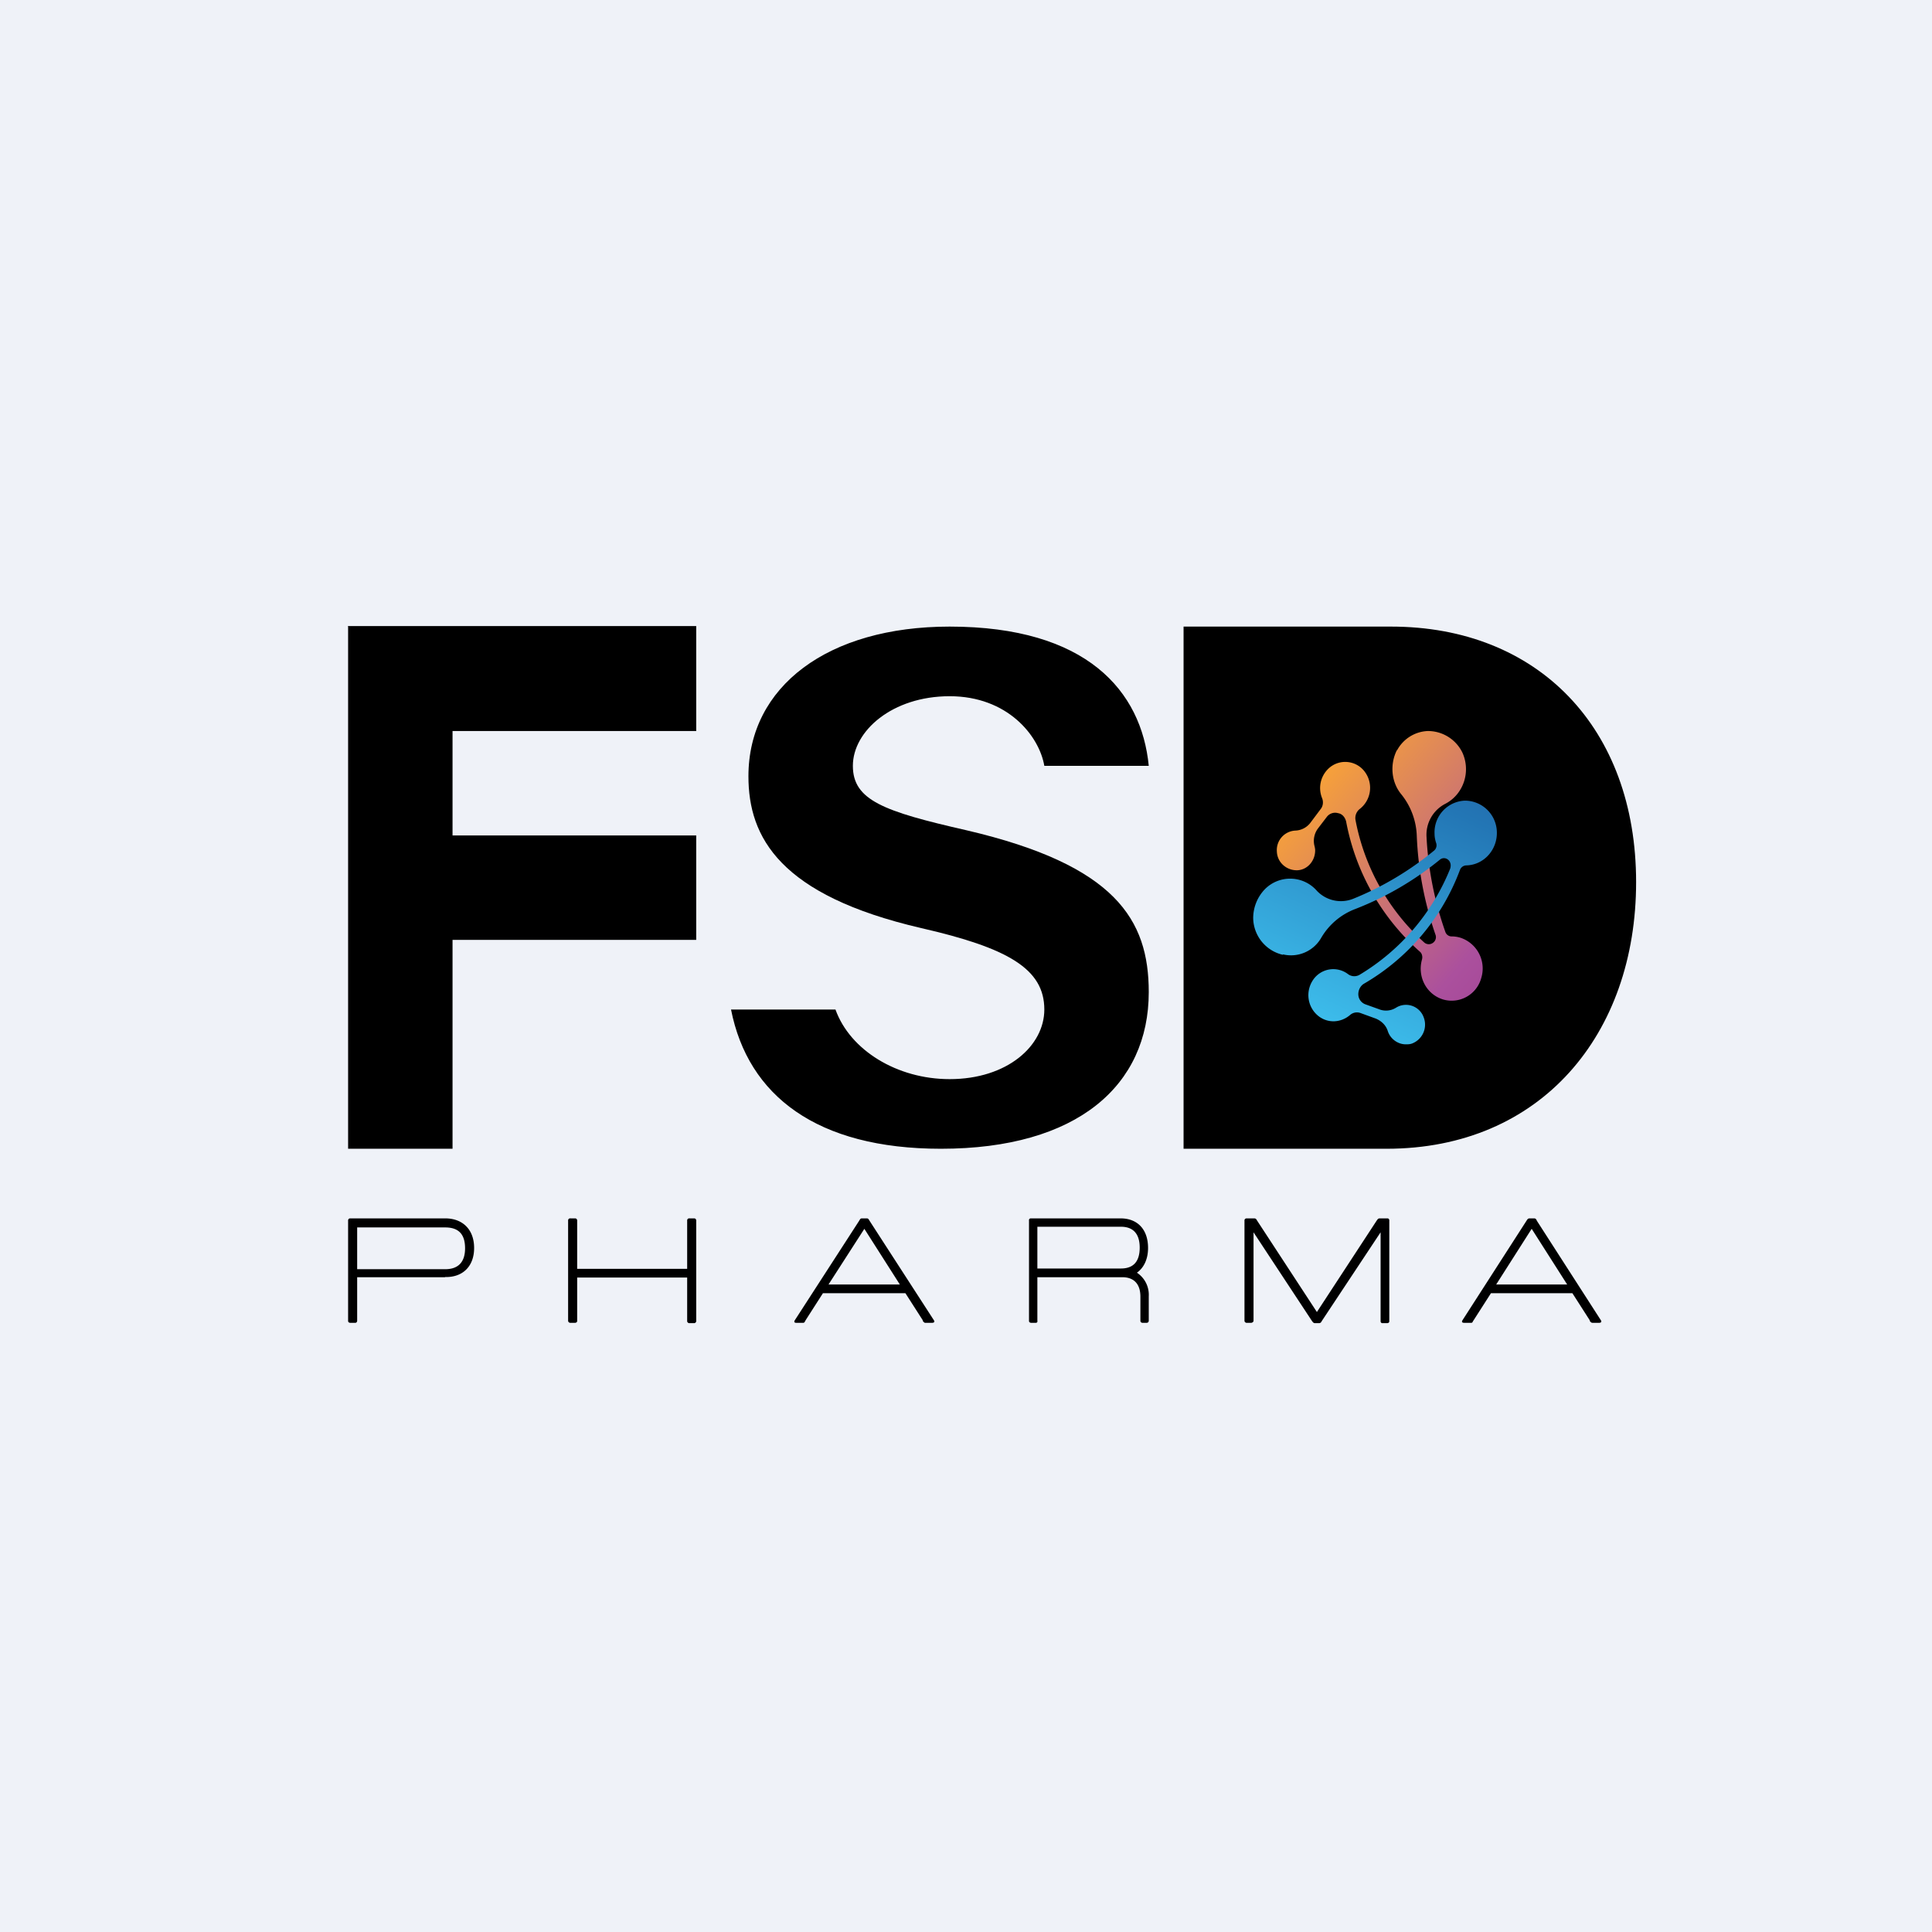 <?xml version="1.0" encoding="UTF-8"?>
<!-- generated by Finnhub -->
<svg viewBox="0 0 55.5 55.5" xmlns="http://www.w3.org/2000/svg">
<path d="M 0,0 H 55.5 V 55.5 H 0 Z" fill="rgb(239, 242, 248)"/>
<path d="M 9.99,17.985 H 20 V 21 H 13 V 24 H 20 V 27 H 13 V 33 H 10 V 18 Z M 27.28,31 C 25.77,31 24.42,30.17 24,29 H 21 C 21.49,31.48 23.47,33 27.03,33 C 30.95,33 33,31.18 33,28.5 C 33,26.42 32.05,24.85 27.76,23.85 C 25.39,23.31 24.5,22.99 24.5,22 C 24.5,21 25.63,20 27.28,20 C 28.94,20 29.85,21.13 30,22 H 33 C 32.79,19.85 31.22,18 27.28,18 C 23.78,18 21.5,19.72 21.5,22.3 C 21.5,24.06 22.41,25.72 26.46,26.66 C 28.95,27.23 30,27.83 30,29 C 30,30.04 28.94,31 27.28,31 Z M 39.96,18 H 34 V 33 H 39.83 C 44.27,33 47,29.71 47,25.34 C 47,20.91 44.18,18 39.96,18 Z"/>
<path d="M 40.13,21.545 C 39.92,21.96 39.97,22.46 40.24,22.8 A 2.01,2.01 0 0,1 40.7,24.03 A 9.89,9.89 0 0,0 41.24,26.86 A 0.2,0.2 0 0,1 41.17,27.08 A 0.2,0.2 0 0,1 40.92,27.08 A 6.32,6.32 0 0,1 38.94,23.56 A 0.33,0.33 0 0,1 39.06,23.24 A 0.77,0.77 0 0,0 39.22,22.19 A 0.7,0.7 0 0,0 38.22,22.03 A 0.77,0.77 0 0,0 37.98,22.93 C 38.02,23.03 38.01,23.15 37.94,23.24 L 37.64,23.64 A 0.57,0.57 0 0,1 37.21,23.86 A 0.56,0.56 0 0,0 36.68,24.46 C 36.69,24.77 36.95,25 37.25,25 C 37.55,25 37.79,24.73 37.78,24.41 A 0.6,0.6 0 0,0 37.76,24.3 A 0.6,0.6 0 0,1 37.86,23.8 L 38.12,23.46 A 0.3,0.3 0 0,1 38.44,23.36 C 38.56,23.38 38.64,23.48 38.67,23.6 A 6.62,6.62 0 0,0 40.79,27.34 C 40.85,27.39 40.87,27.48 40.85,27.56 C 40.71,28.05 40.97,28.56 41.45,28.71 A 0.88,0.88 0 0,0 42.55,28.1 A 0.93,0.93 0 0,0 41.96,26.94 A 0.86,0.86 0 0,0 41.69,26.9 A 0.19,0.19 0 0,1 41.52,26.77 A 9.66,9.66 0 0,1 40.98,24.05 A 1,1 0 0,1 41.52,23.09 C 42.04,22.82 42.26,22.17 42.01,21.62 A 1.1,1.1 0 0,0 41.01,21 A 1.05,1.05 0 0,0 40.13,21.56 Z" fill="url(#b)"/>
<path d="M 36.85,27.415 A 1,1 0 0,0 37.96,26.93 A 1.92,1.92 0 0,1 38.94,26.11 A 8.97,8.97 0 0,0 41.37,24.69 A 0.18,0.18 0 0,1 41.59,24.69 C 41.67,24.75 41.69,24.85 41.66,24.95 A 6.3,6.3 0 0,1 39.06,28 A 0.3,0.3 0 0,1 38.72,27.98 A 0.7,0.7 0 0,0 37.72,28.15 C 37.49,28.49 37.56,28.95 37.89,29.2 C 38.16,29.4 38.52,29.38 38.78,29.16 A 0.3,0.3 0 0,1 39.08,29.1 L 39.52,29.26 C 39.69,29.33 39.82,29.46 39.87,29.63 C 39.95,29.86 40.17,30 40.38,30 C 40.45,30 40.51,30 40.58,29.97 A 0.58,0.58 0 0,0 40.9,29.23 A 0.54,0.54 0 0,0 40.1,28.95 A 0.54,0.54 0 0,1 39.61,28.99 L 39.22,28.85 A 0.31,0.31 0 0,1 39.02,28.56 C 39.02,28.44 39.08,28.32 39.18,28.26 A 6.34,6.34 0 0,0 41.94,24.99 A 0.2,0.2 0 0,1 42.12,24.86 C 42.62,24.85 43.01,24.42 43,23.91 A 0.92,0.92 0 0,0 42.08,23 A 0.91,0.91 0 0,0 41.21,23.95 C 41.21,24.05 41.23,24.14 41.26,24.23 A 0.2,0.2 0 0,1 41.19,24.44 A 8.88,8.88 0 0,1 38.87,25.82 A 0.95,0.95 0 0,1 37.83,25.59 A 1.02,1.02 0 0,0 36.33,25.55 A 1.2,1.2 0 0,0 36,26.38 A 1.1,1.1 0 0,0 36.86,27.43 Z" fill="url(#a)"/>
<path d="M 12.78,36.685 C 13.29,36.7 13.62,36.38 13.62,35.85 S 13.29,35 12.79,35 H 10.05 A 0.06,0.06 0 0,0 10,35.06 V 37.95 C 10,37.98 10.03,38 10.06,38 H 10.21 C 10.24,38 10.26,37.97 10.26,37.94 V 36.69 H 12.79 Z M 12.79,35.26 C 13.17,35.26 13.36,35.45 13.36,35.86 C 13.36,36.26 13.16,36.46 12.79,36.46 H 10.26 V 35.26 H 12.79 Z M 16.58,35.06 A 0.06,0.06 0 0,0 16.53,35 H 16.39 A 0.06,0.06 0 0,0 16.32,35.05 V 37.94 C 16.32,37.97 16.34,37.99 16.37,38 H 16.52 C 16.55,38 16.58,37.98 16.58,37.95 V 36.7 H 19.74 V 37.95 C 19.74,37.98 19.76,38 19.79,38.01 H 19.94 C 19.97,38.01 19.99,37.99 20,37.96 V 35.06 A 0.06,0.06 0 0,0 19.95,35 H 19.81 A 0.06,0.06 0 0,0 19.74,35.05 V 36.45 H 16.58 V 35.06 Z M 26.78,38 C 26.82,38 26.86,37.98 26.83,37.93 L 24.98,35.07 C 24.95,35.02 24.94,35 24.9,35 H 24.76 C 24.72,35 24.71,35.02 24.68,35.07 L 22.83,37.93 C 22.8,37.98 22.83,38 22.87,38 H 23.07 C 23.1,38 23.11,37.99 23.13,37.95 L 23.14,37.93 L 23.64,37.15 H 26.01 L 26.51,37.93 V 37.95 C 26.54,37.98 26.55,38 26.58,38 H 26.78 Z M 24.83,35.3 L 25.85,36.9 H 23.8 L 24.83,35.3 Z M 33,37.24 A 0.76,0.76 0 0,0 32.66,36.56 C 32.86,36.42 32.98,36.17 32.98,35.85 C 32.98,35.32 32.68,35 32.19,35 H 29.61 A 0.05,0.05 0 0,0 29.56,35.06 V 37.95 C 29.56,37.98 29.59,38 29.62,38 H 29.76 C 29.79,38 29.81,37.97 29.8,37.94 V 36.69 H 32.24 C 32.54,36.69 32.76,36.85 32.76,37.25 V 37.94 C 32.76,37.98 32.79,38 32.82,38 H 32.94 C 32.98,38 33,37.97 33,37.94 V 37.24 Z M 32.2,35.24 C 32.55,35.24 32.74,35.44 32.74,35.84 C 32.74,36.25 32.55,36.44 32.2,36.44 H 29.8 V 35.24 H 32.2 Z M 39.85,35 H 39.64 C 39.59,35 39.58,35.02 39.55,35.06 L 37.83,37.69 L 36.11,35.06 C 36.09,35.02 36.07,35 36.03,35 H 35.81 A 0.06,0.06 0 0,0 35.75,35.05 V 37.94 C 35.75,37.97 35.77,37.99 35.8,38 H 35.94 C 35.97,38 36,37.98 36.01,37.95 V 35.4 L 37.69,37.95 C 37.72,37.99 37.74,38.01 37.77,38.01 H 37.89 C 37.93,38.01 37.95,37.99 37.97,37.95 L 39.66,35.4 V 37.95 C 39.66,37.98 39.67,38 39.7,38.01 H 39.85 C 39.88,38.01 39.91,37.99 39.91,37.96 V 35.06 A 0.06,0.06 0 0,0 39.87,35 H 39.85 Z M 45.94,38 C 45.98,38 46.02,37.98 45.99,37.93 L 44.15,35.07 C 44.13,35.02 44.11,35 44.07,35 H 43.94 C 43.9,35 43.88,35.02 43.85,35.07 L 42.01,37.93 C 41.98,37.98 42.01,38 42.06,38 H 42.26 C 42.29,38 42.3,37.99 42.31,37.96 L 42.33,37.93 L 42.83,37.15 H 45.17 L 45.67,37.93 V 37.95 C 45.7,37.98 45.71,38 45.75,38 H 45.94 Z M 44,35.3 L 45.02,36.9 H 42.98 L 44,35.3 Z"/>
<defs>
<linearGradient id="b" x1="37.69" x2="48.27" y1="21.55" y2="30.7" gradientUnits="userSpaceOnUse">
<stop stop-color="rgb(254, 169, 48)" offset="0"/>
<stop stop-color="rgb(171, 80, 157)" offset=".52"/>
<stop stop-color="rgb(143, 43, 136)" offset="1"/>
</linearGradient>
<linearGradient id="a" x1="37.61" x2="43.62" y1="29.87" y2="16.93" gradientUnits="userSpaceOnUse">
<stop stop-color="rgb(63, 195, 240)" offset="0"/>
<stop stop-color="rgb(35, 118, 181)" offset=".54"/>
<stop stop-color="rgb(39, 65, 140)" offset="1"/>
</linearGradient>
</defs>
</svg>
